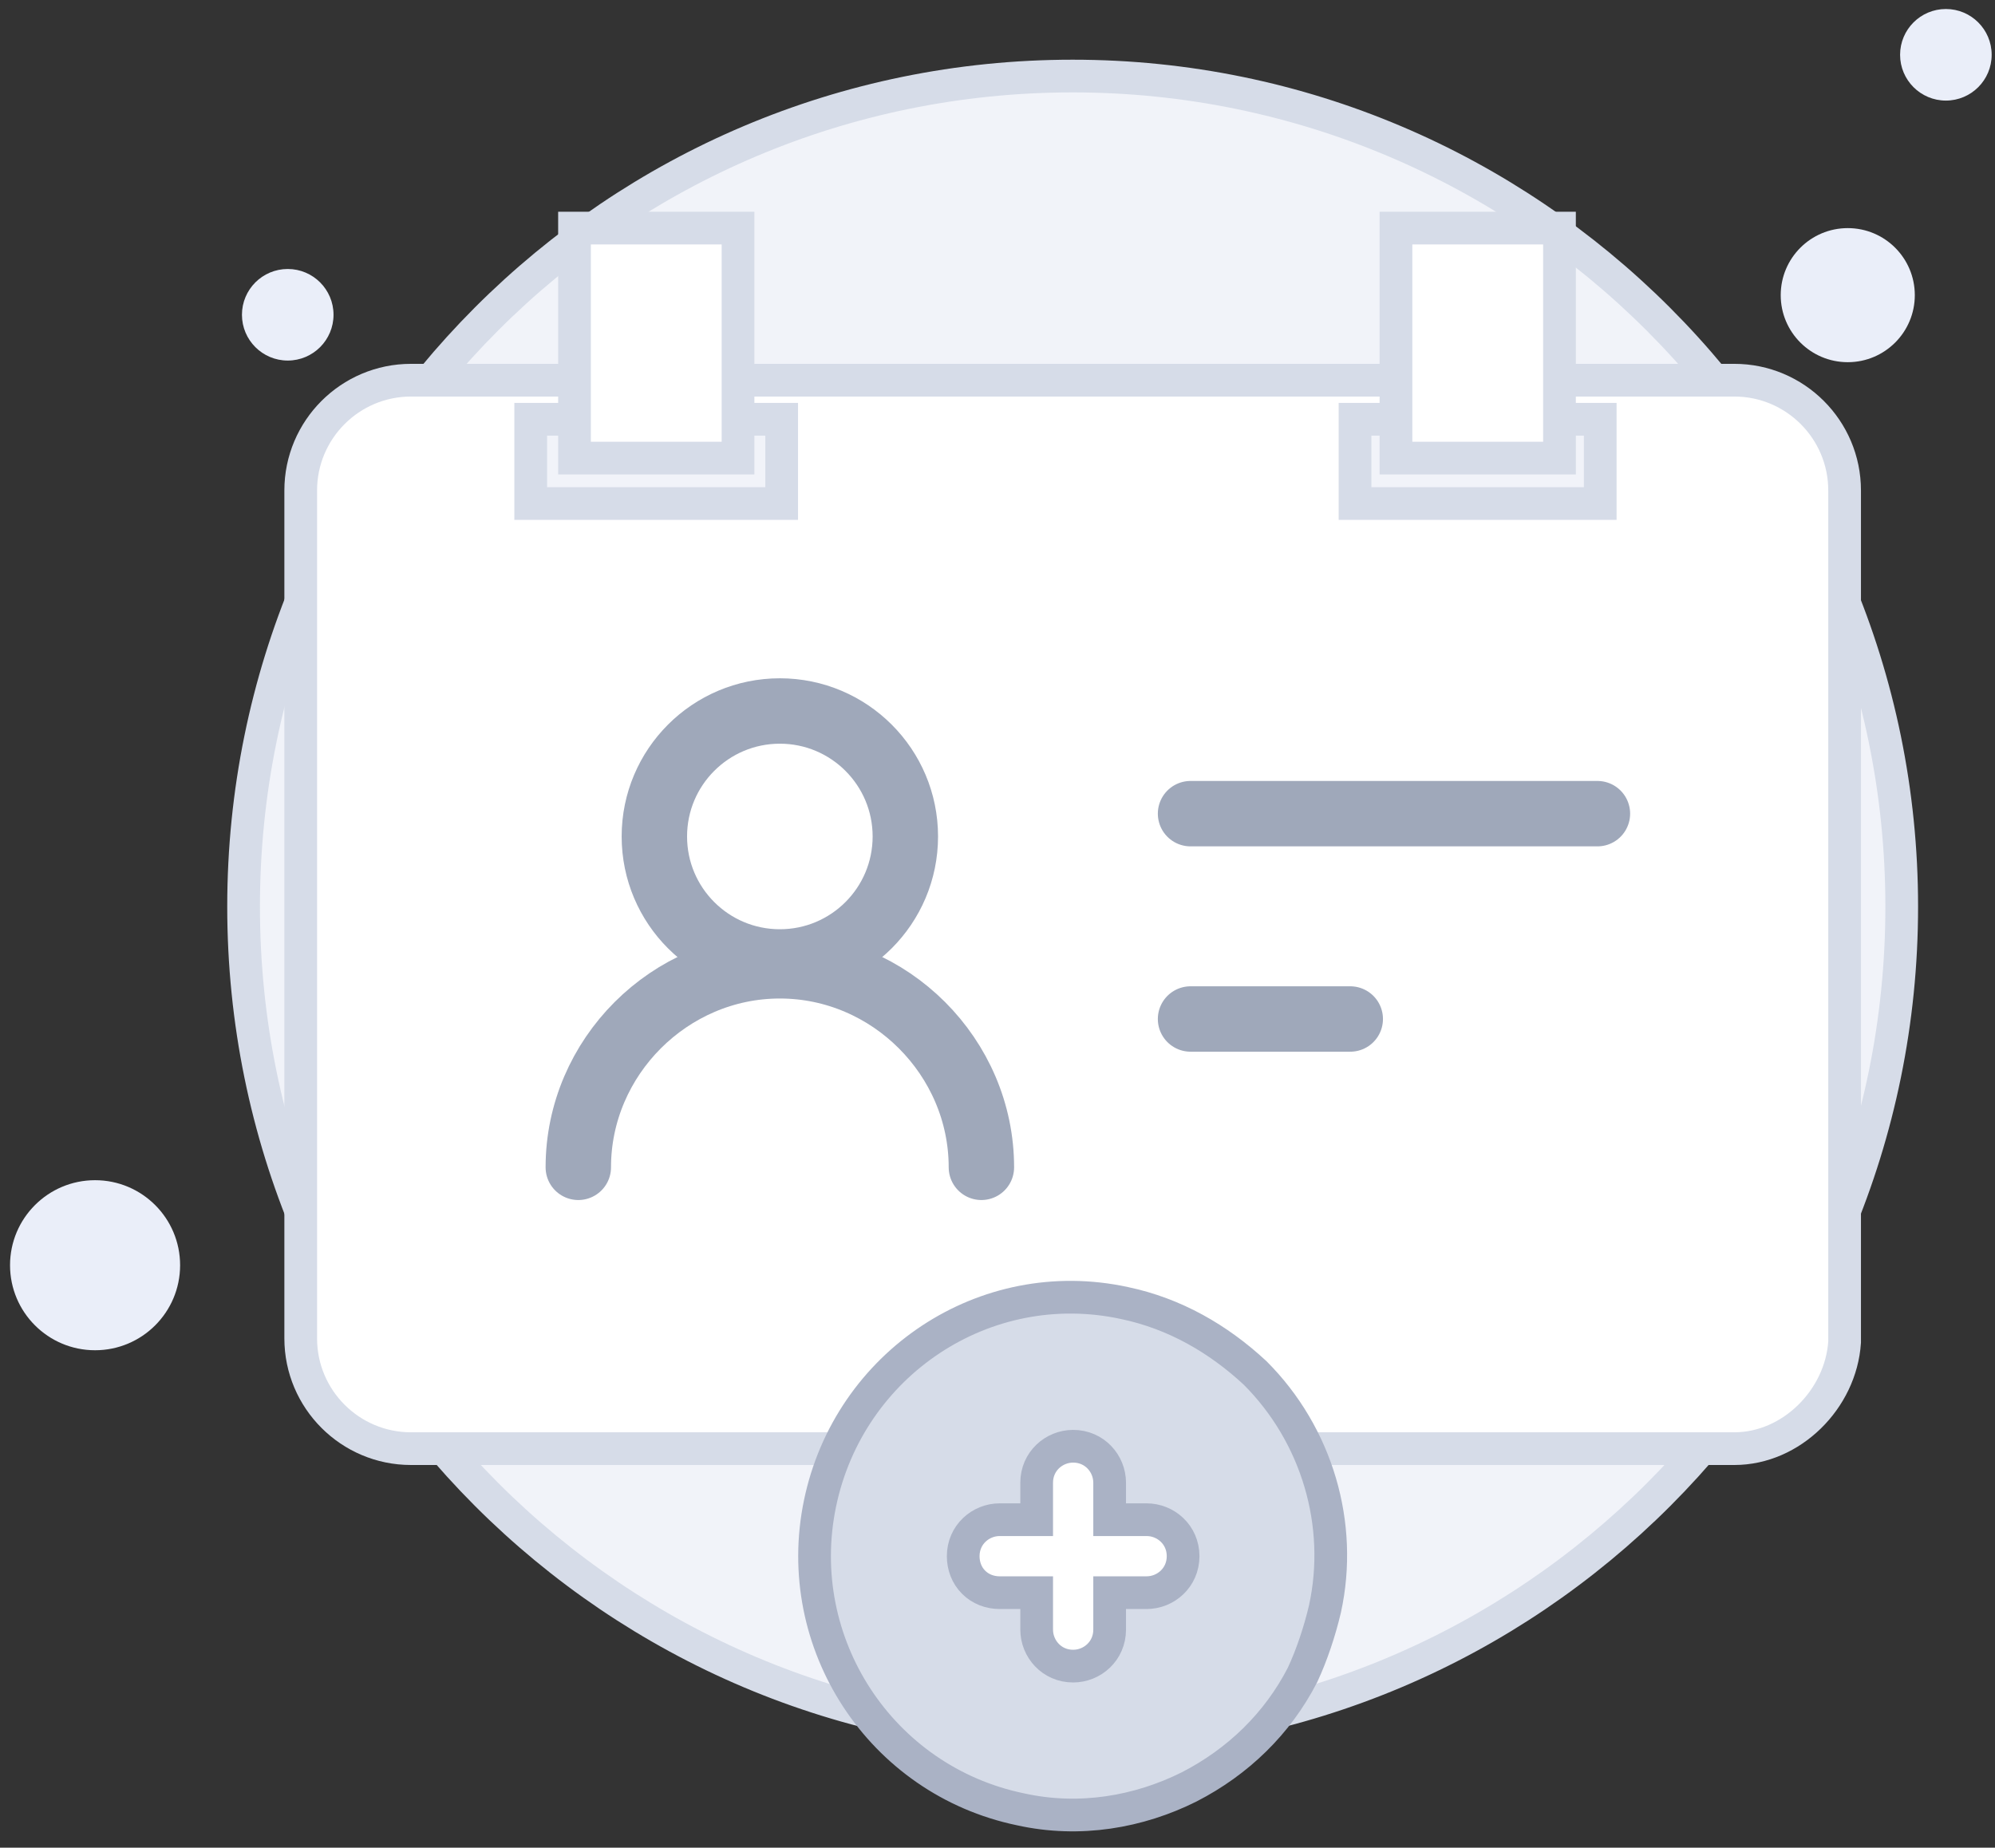 <svg width="122" height="113" viewBox="0 0 122 113" fill="none" xmlns="http://www.w3.org/2000/svg">
<rect x="0" y="0" width="122" height="113" fill="#333333" stroke="none"/>
<path d="M65.596 106.251C93.596 106.251 116.296 83.55 116.296 55.45C116.296 27.351 93.496 4.651 65.596 4.651C37.596 4.651 14.896 27.351 14.896 55.45C14.896 83.55 37.596 106.251 65.596 106.251Z" fill="#F1F3F9" stroke="#D6DCE8" stroke-width="2" stroke-miterlimit="10"/>
<path d="M112.996 22.151C115.261 22.151 117.096 20.315 117.096 18.051C117.096 15.786 115.261 13.951 112.996 13.951C110.732 13.951 108.896 15.786 108.896 18.051C108.896 20.315 110.732 22.151 112.996 22.151Z" fill="#EAEEF9"/>
<path d="M118.996 6.151C120.543 6.151 121.796 4.897 121.796 3.351C121.796 1.804 120.543 0.551 118.996 0.551C117.45 0.551 116.196 1.804 116.196 3.351C116.196 4.897 117.45 6.151 118.996 6.151Z" fill="#EAEEF9"/>
<path d="M17.596 22.051C19.143 22.051 20.396 20.797 20.396 19.251C20.396 17.704 19.143 16.451 17.596 16.451C16.05 16.451 14.796 17.704 14.796 19.251C14.796 20.797 16.05 22.051 17.596 22.051Z" fill="#EAEEF9"/>
<path d="M5.814 82.579C8.686 82.579 11.014 80.251 11.014 77.379C11.014 74.507 8.686 72.179 5.814 72.179C2.942 72.179 0.614 74.507 0.614 77.379C0.614 80.251 2.942 82.579 5.814 82.579Z" fill="#EAEEF9"/>
<path d="M106.059 88.597H25.134C21.413 88.597 18.39 85.574 18.39 81.853V29.996C18.39 26.275 21.413 23.252 25.134 23.252H106.059C109.78 23.252 112.803 26.275 112.803 29.996V82.086C112.57 85.574 109.547 88.597 106.059 88.597Z" fill="white" stroke="#D6DCE8" stroke-width="2" stroke-miterlimit="10"/>
<rect x="32.454" y="25.642" width="15.347" height="5.153" fill="#F1F3F9" stroke="#D6DCE8" stroke-width="2" stroke-miterlimit="10"/>
<rect x="82.864" y="25.642" width="14.995" height="5.153" fill="#F1F3F9" stroke="#D6DCE8" stroke-width="2" stroke-miterlimit="10"/>
<path d="M45.132 13.95H35.133V28.016H45.132V13.95Z" fill="white" stroke="#D6DCE8" stroke-width="2" stroke-miterlimit="10"/>
<path d="M95.367 13.95H85.367V28.016H95.367V13.95Z" fill="white" stroke="#D6DCE8" stroke-width="2" stroke-miterlimit="10"/>
<path d="M47.69 58.831C51.928 58.831 55.364 55.396 55.364 51.157C55.364 46.919 51.928 43.483 47.69 43.483C43.452 43.483 40.016 46.919 40.016 51.157C40.016 55.396 43.452 58.831 47.69 58.831Z" stroke="#9FA8BA" stroke-width="4" stroke-miterlimit="10" stroke-linecap="round" stroke-linejoin="round"/>
<path d="M35.365 71.392C35.365 64.648 40.947 59.067 47.69 59.067C54.434 59.067 60.015 64.648 60.015 71.392" stroke="#9FA8BA" stroke-width="4" stroke-miterlimit="10" stroke-linecap="round" stroke-linejoin="round"/>
<path d="M72.805 49.762H97.687" stroke="#9FA8BA" stroke-width="4" stroke-miterlimit="10" stroke-linecap="round" stroke-linejoin="round"/>
<path d="M72.805 62.32H82.572" stroke="#9FA8BA" stroke-width="4" stroke-miterlimit="10" stroke-linecap="round" stroke-linejoin="round"/>
<path d="M81.026 98.398C80.704 99.769 80.22 101.22 79.656 102.43C78.124 105.413 75.705 107.751 72.722 109.283C69.658 110.815 66.029 111.46 62.401 110.654C53.855 108.88 48.372 100.495 50.146 91.948C51.919 83.401 60.224 77.838 68.771 79.693C71.835 80.338 74.495 81.87 76.753 83.966C80.543 87.755 82.155 93.238 81.026 98.398Z" fill="#D6DCE8" stroke="#AAB2C5" stroke-width="2" stroke-miterlimit="10"/>
<path d="M70.118 92.942H67.858V90.681C67.858 89.516 66.941 88.45 65.626 88.45C64.461 88.45 63.395 89.367 63.395 90.681V92.942H61.134C59.969 92.942 58.903 93.858 58.903 95.173C58.903 95.775 59.117 96.346 59.54 96.768C59.962 97.19 60.533 97.405 61.134 97.405H63.395V99.665C63.395 100.83 64.311 101.897 65.626 101.897C66.792 101.897 67.858 100.98 67.858 99.665V97.405H70.118C71.284 97.405 72.35 96.488 72.35 95.173C72.35 93.858 71.284 92.942 70.118 92.942Z" fill="white" stroke="#AAB2C5" stroke-width="2"/>
</svg>
